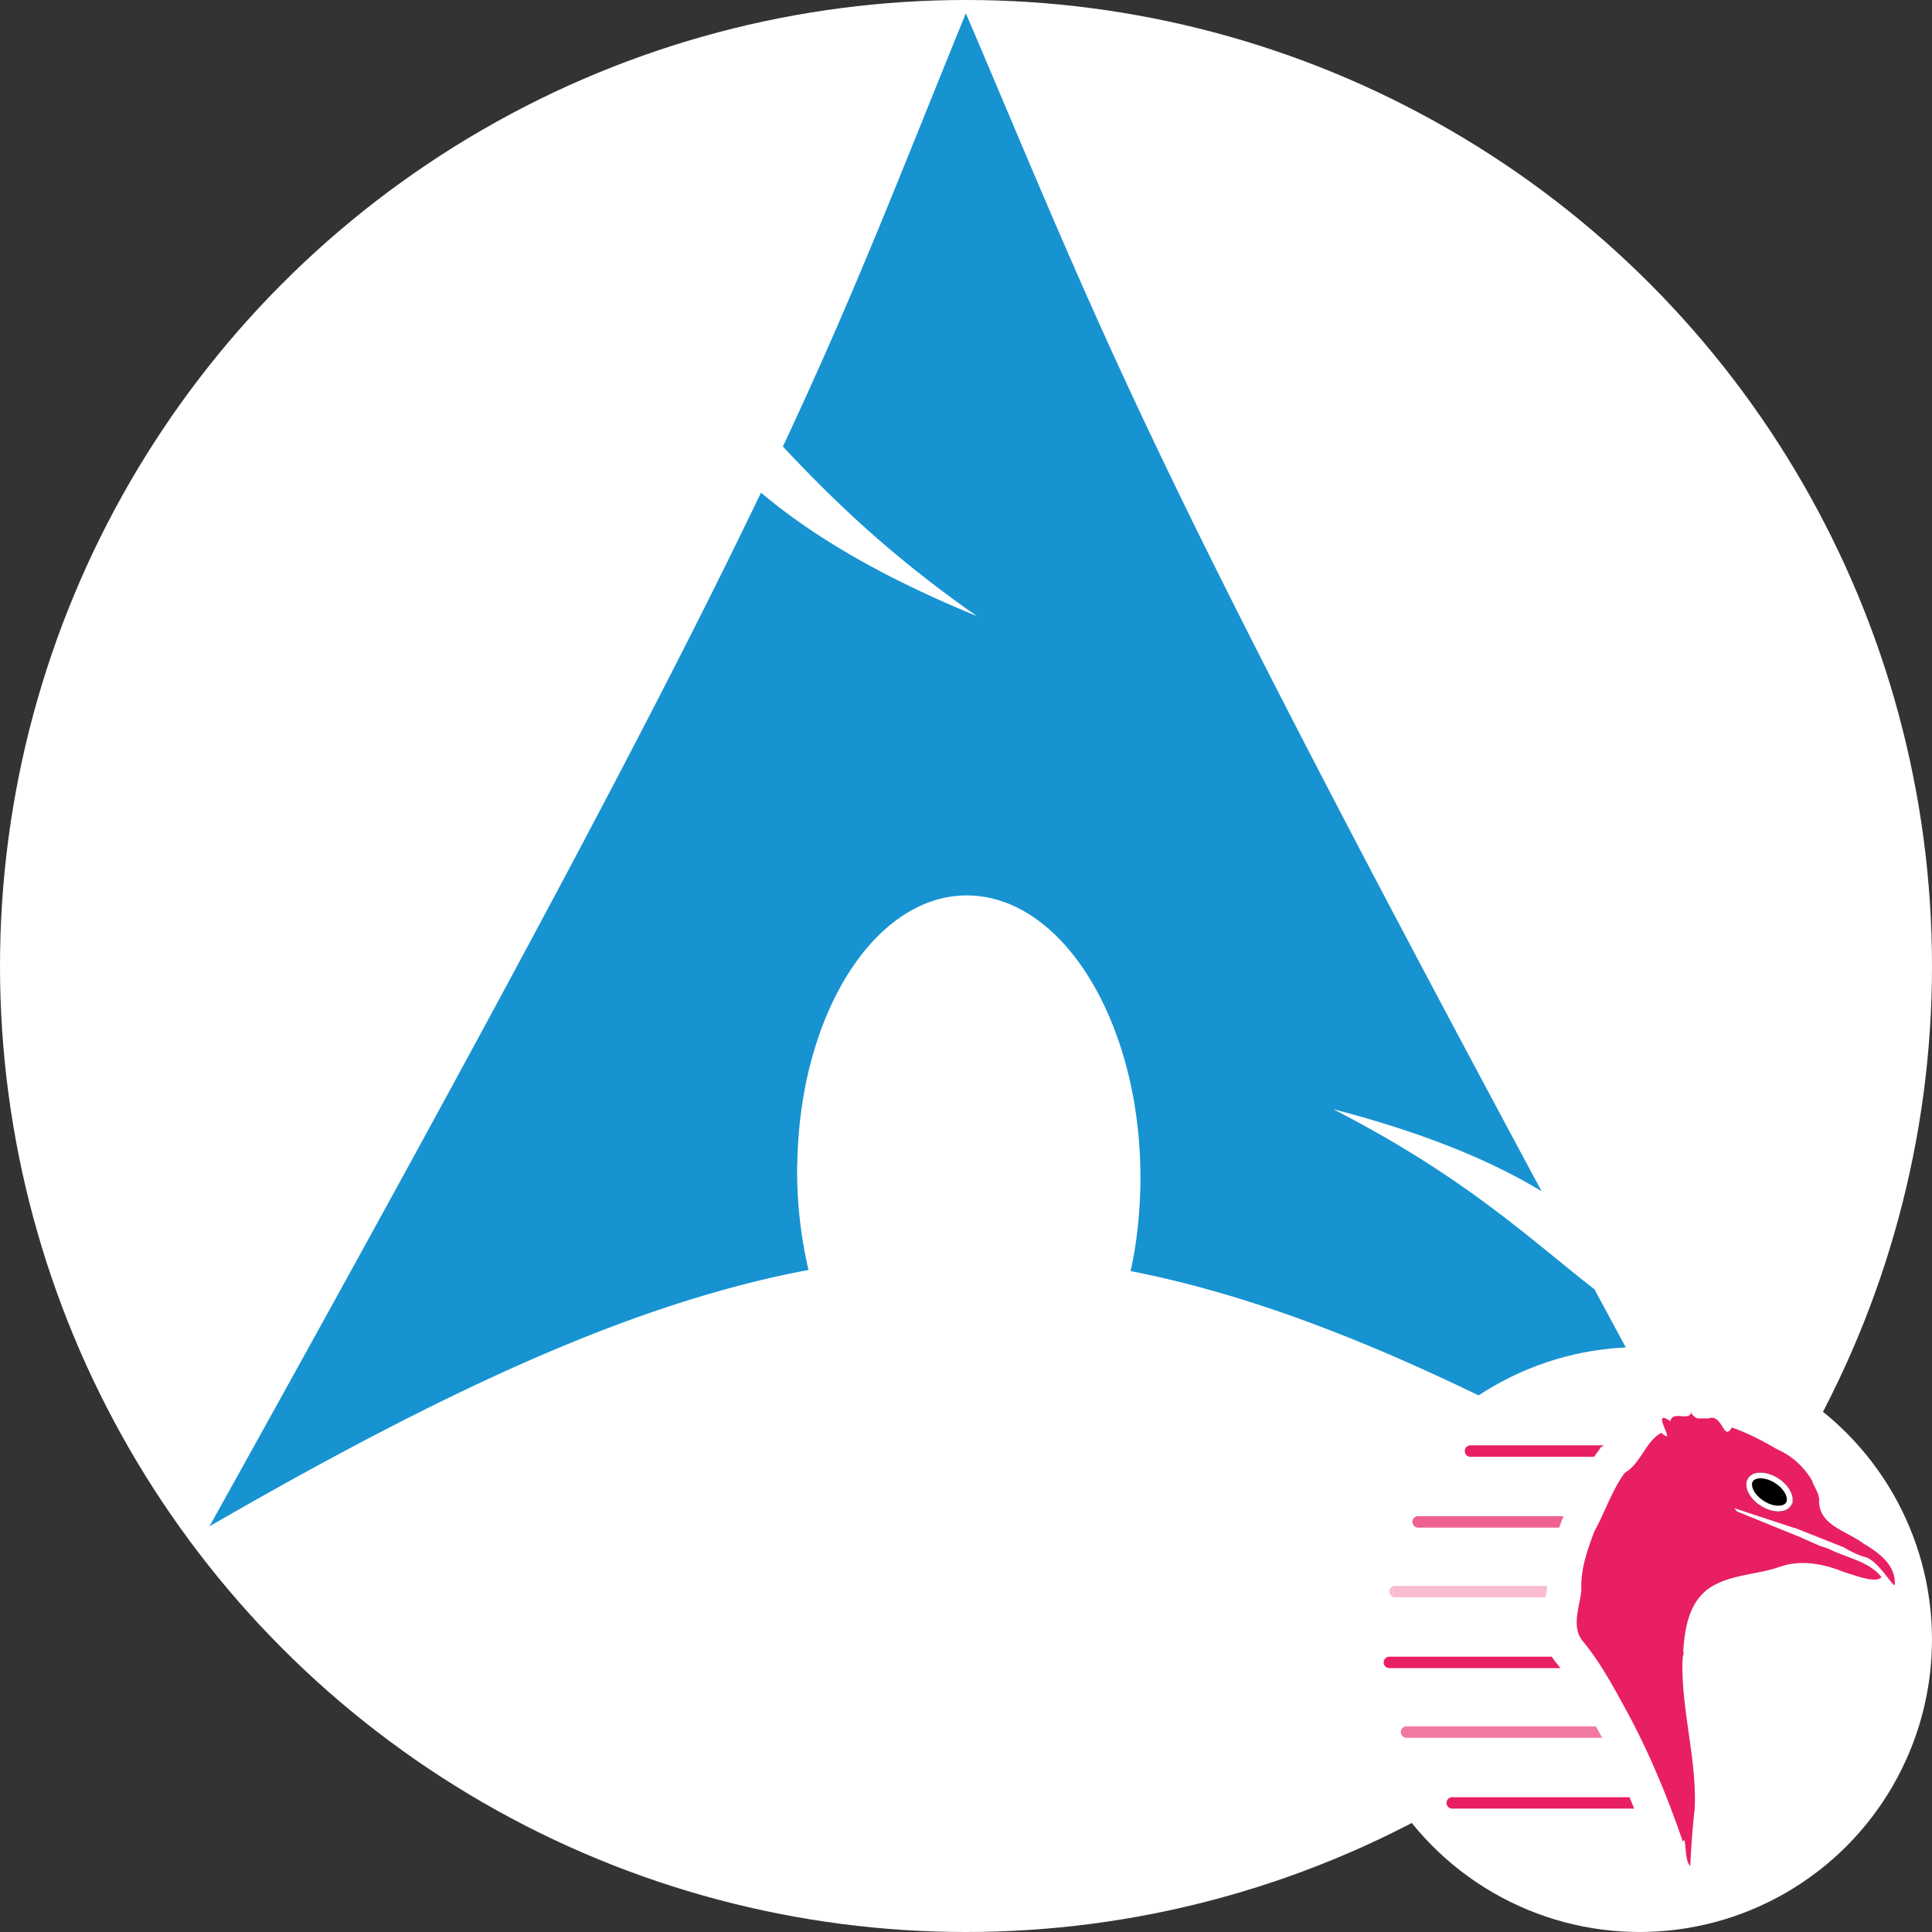 <svg version="1.0" width="512" height="512" xmlns="http://www.w3.org/2000/svg">
<rect width="100%" height="100%" fill="#333333" stroke="none"/>
<script/>
<circle style="fill:#fff;stroke-width:1.093;stroke-dasharray:1.093,1.093;stop-color:#000" cx="256" cy="256" r="256"/>
<path d="M255.962 3.515c-17.85 43.756-28.616 72.377-48.49 114.832 12.185 12.914 27.142 27.953 51.431 44.938-26.113-10.744-43.926-21.53-57.238-32.723-25.435 53.063-65.284 128.65-146.15 273.923 63.558-36.686 112.827-59.304 158.744-67.934a116.32 116.32 0 0 1-3.017-27.219l.076-2.036c1.008-40.712 22.19-72.02 47.284-69.894 25.093 2.125 44.597 36.872 43.588 77.585-.19 7.66-1.054 15.03-2.564 21.866 45.418 8.882 94.16 31.442 156.86 67.632-12.364-22.757-23.399-43.27-33.937-62.807-16.599-12.863-33.912-29.604-69.229-47.727 24.275 6.306 41.655 13.582 55.203 21.714C301.38 116.222 292.703 89.721 255.963 3.515Z" style="fill:#1793d1;fill-opacity:1;fill-rule:evenodd;stroke:none;stroke-width:2.413"/>
<circle cx="434.5" cy="434.5" r="77.5" fill="#fff" style="fill:#fff"/>
<path d="M425.077 383.035h-35.382a1.513 1.513 0 0 0 0 3.028h32.771c.234-.348.476-.694.726-1.039l1.108-1.53z" fill="#e91f63"/>
<path d="M414.021 402.627c-.263.699-.54 1.435-.82 2.205H375.77a1.514 1.514 0 0 1 0-3.027h38.595l-.109.196z" fill="#e91f63" fill-opacity=".7"/>
<path d="M409.981 420.271h-40.266a1.514 1.514 0 0 0 0 3.028h39.851l.025-.131.009-.045c.188-.955.311-1.593.388-2.094a32.024 32.024 0 0 1-.007-.758z" fill="#e91f63" fill-opacity=".3"/>
<path d="M411.238 439.041h-43.037a1.513 1.513 0 0 0 0 3.027h45.341a48.126 48.126 0 0 0-.91-1.146 15.72 15.72 0 0 1-1.394-1.881z" fill="#e91f63"/>
<path d="M422.95 457.508h-50.208a1.513 1.513 0 0 0 0 3.027h51.827c-.299-.577-.6-1.152-.904-1.726l-.715-1.301z" fill="#e91f63" fill-opacity=".6"/>
<path d="M431.847 476.277h-46.995a1.514 1.514 0 0 0 0 3.028h48.221c-.401-1.013-.81-2.022-1.226-3.028zm16.361-102.063c-.594 2.65-4.774-.583-5.567 2.416-4.681-3.297-.287 3.568-.907 4.002l-.037-.007-.372-.113c-.231-.137-.561-.362-1.029-.795-4.15 2.151-5.404 8.069-9.75 10.636-3.452 4.764-5.167 10.326-8.025 15.473-1.903 5.057-3.702 10.134-3.432 15.619-.448 4.333-2.816 9.88.477 13.611 4.823 5.851 8.423 12.775 12.089 19.435 5.731 10.792 10.419 22.137 14.341 33.647.902-2.5.33 5.446 1.954 6.309.165-3.997.604-10.315 1.171-15.18.546-12.904-3.392-25.427-3.271-38.289.031-.537.053-1.091.085-1.638l.307-1.556-.19-.038c.446-6.278 1.481-12.972 6.866-16.837 5.451-3.689 12.452-3.51 18.54-5.621a18.85 18.85 0 0 1 4.132-.967c.011-.001.027.009.038.008 4.024-.424 8.066.41 11.88 1.827.057.021.126.054.182.075.347.131.723.268 1.065.407 2.831.824 8.409 3.097 9.848 1.308-3.308-4.176-9.096-5.063-13.709-7.361a31.505 31.505 0 0 0-2.588-.904l-4.545-2.001-1.119-.536-.007.038-16.373-6.661a8.24 8.24 0 0 0-.702-.848l16.133 5.312.015-.076c.558.245 1.116.465 1.691.649l-.007.038 11.272 4.469c1.87 1.152 3.912 2.135 5.904 2.666 3.237 1.142 6.501 6.953 7.535 7.409.496-5.347-4.269-8.723-8.309-11.111-4.584-3.467-12.179-4.862-11.687-11.852-.12-.517-.237-1.033-.405-1.545l-1.453-3.015.084-.023c-2.072-3.717-5.411-6.775-9.274-8.458-3.727-2.175-7.956-4.435-12.117-5.823-2.268 3.949-2.379-3.955-6.276-2.381-3.099-.238-2.843.644-4.715-1.718zm19.324 16.692c1.102.187 2.313.635 3.492 1.319 3.127 1.821 4.833 4.704 3.822 6.438-1.011 1.733-4.38 1.651-7.506-.178-3.126-1.828-4.843-4.655-3.83-6.401.632-1.087 2.188-1.489 4.022-1.178z" fill="#e91f63"/>
<path d="M466.591 399.038c3.134 2.005 6.718 2.001 8.004-.009 1.286-2.01-.212-5.265-3.347-7.27-3.134-2.005-6.717-2.001-8.003.009-1.286 2.01.212 5.265 3.346 7.27z"/>
<path fill-rule="evenodd" clip-rule="evenodd" d="M471.284 399.026c1.138-.001 1.765-.39 2.036-.812.27-.423.36-1.156-.116-2.189-.467-1.015-1.411-2.121-2.771-2.991-1.36-.87-2.76-1.264-3.878-1.263-1.137.002-1.765.39-2.035.813-.27.422-.36 1.155.116 2.188.467 1.015 1.411 2.121 2.771 2.991 1.36.87 2.76 1.264 3.877 1.263zm3.311.003c-1.286 2.01-4.87 2.014-8.004.009-3.134-2.005-4.632-5.26-3.346-7.27 1.286-2.01 4.869-2.014 8.003-.009 3.135 2.005 4.633 5.26 3.347 7.27z" fill="#fff"/>
</svg>
